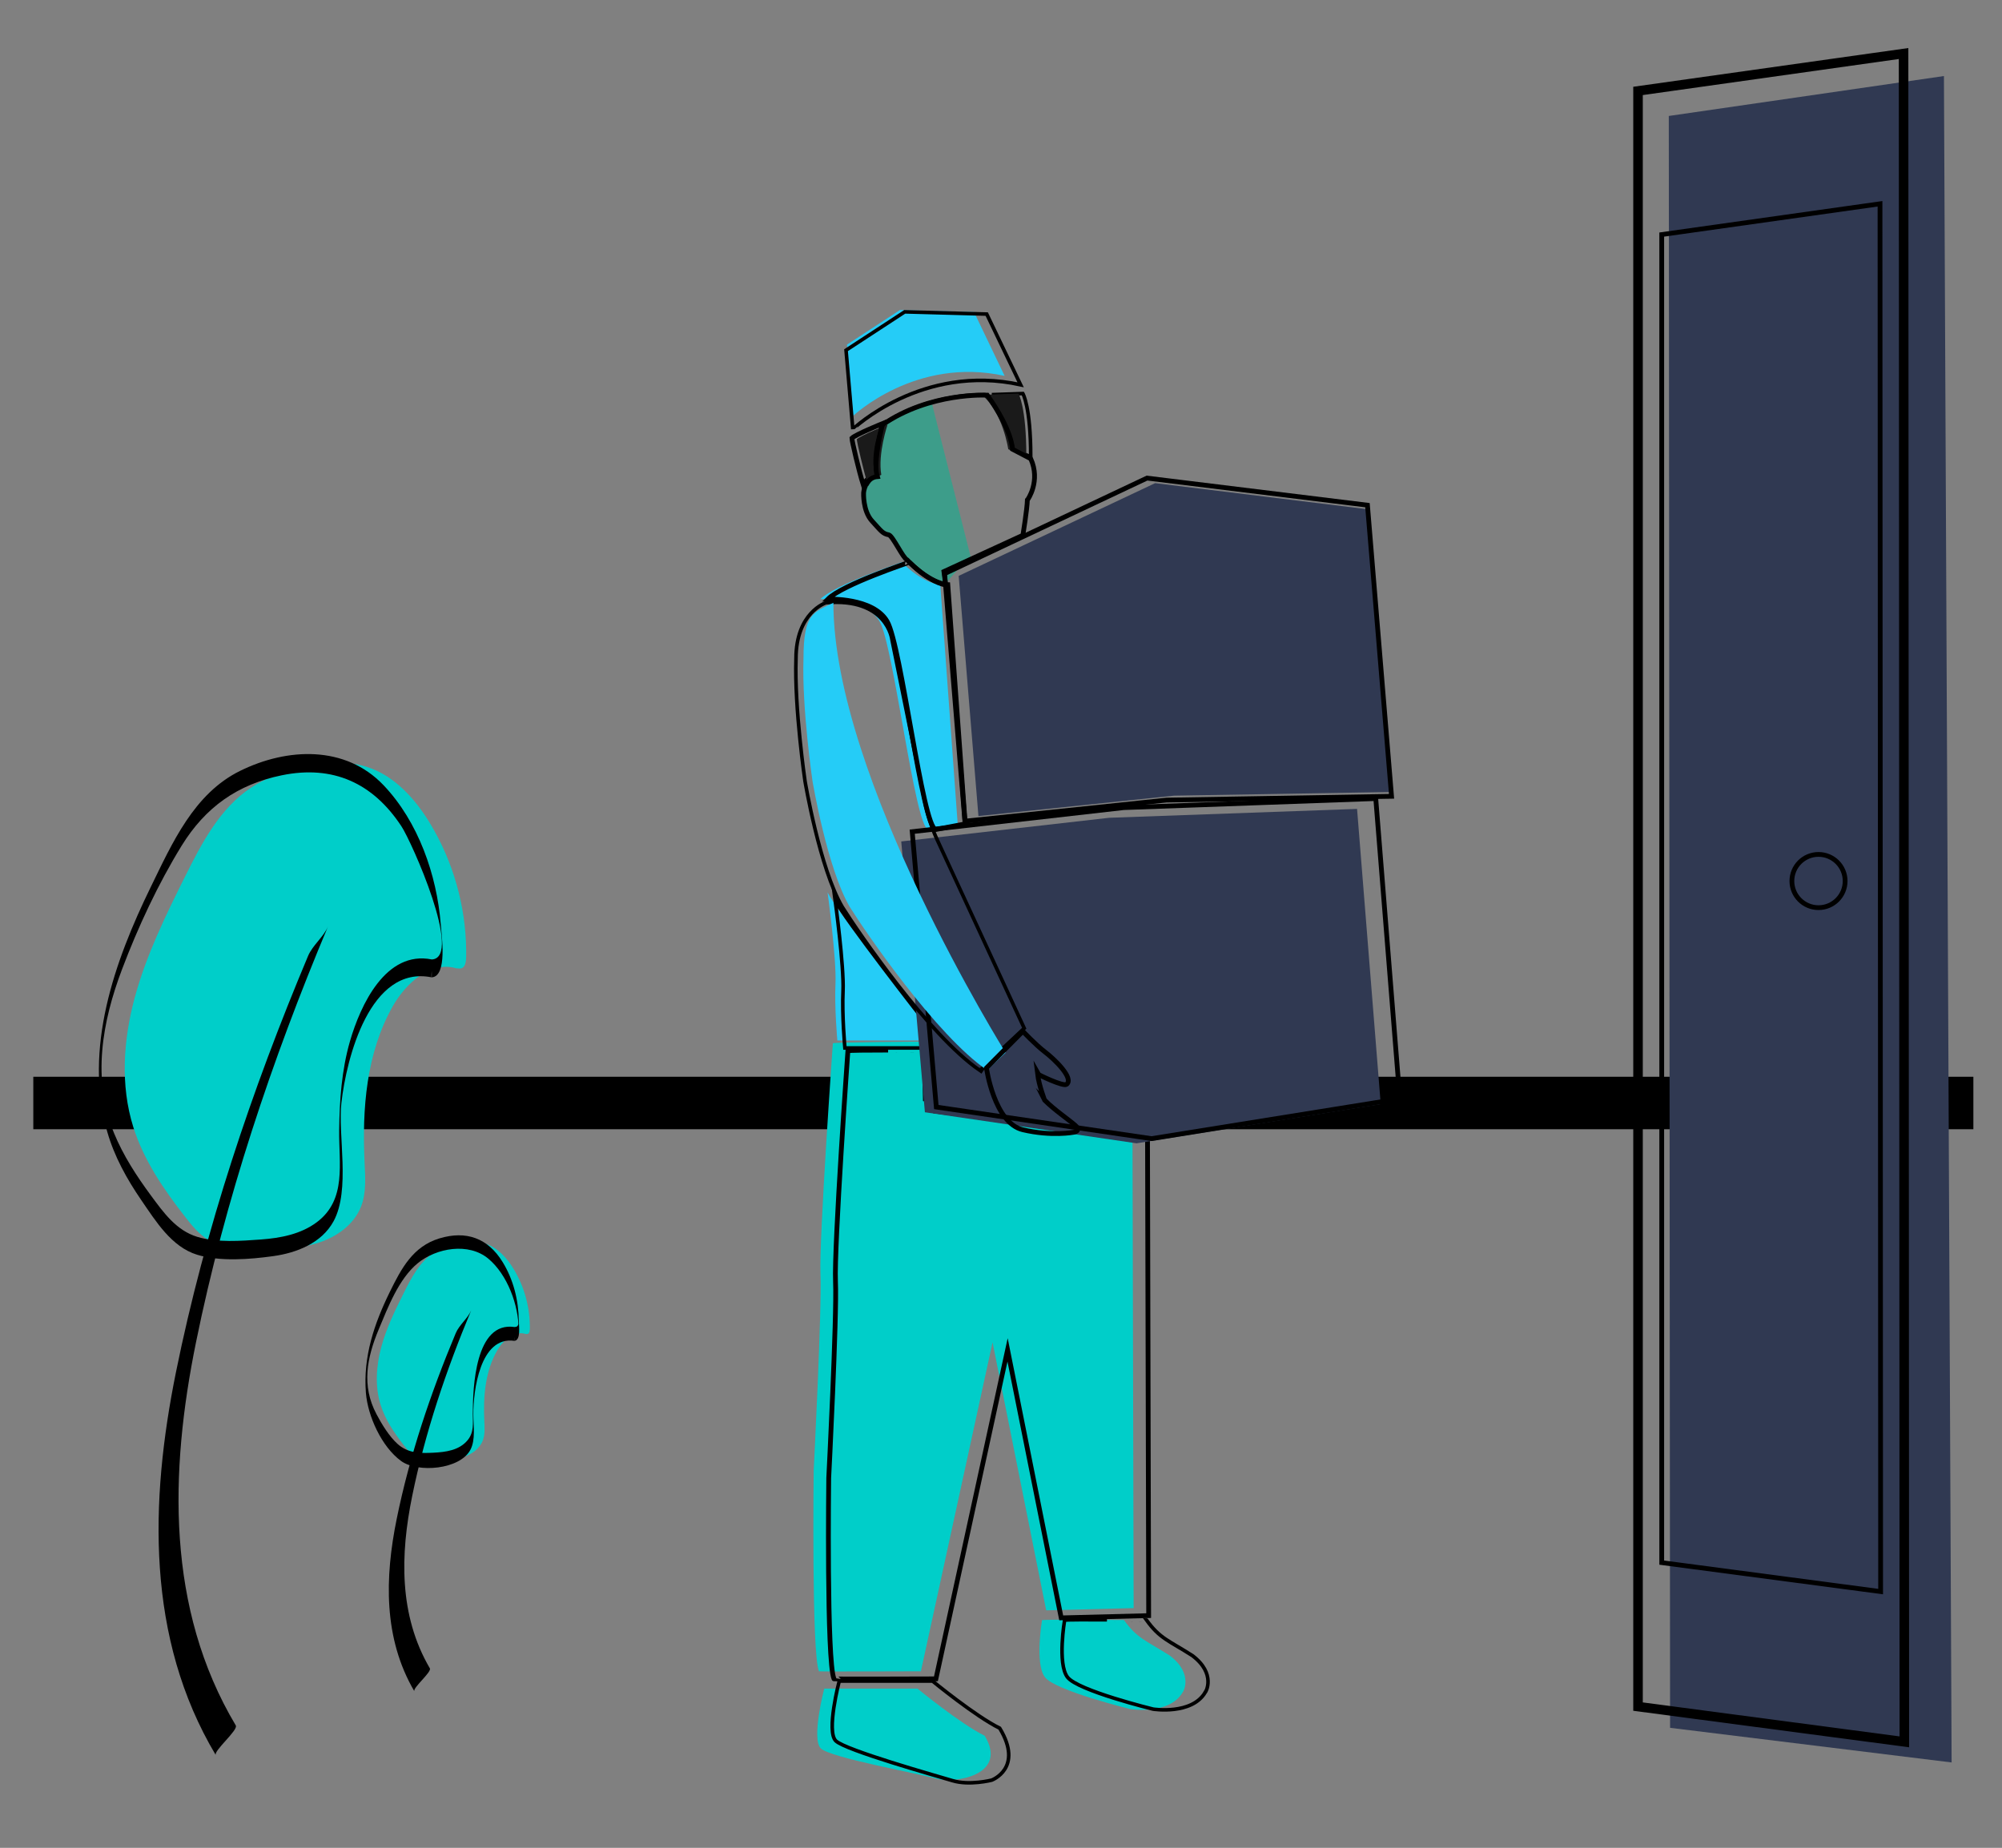 <?xml version="1.0" encoding="utf-8"?>
<!-- Generator: Adobe Illustrator 23.0.0, SVG Export Plug-In . SVG Version: 6.00 Build 0)  -->
<svg version="1.1" id="Layer_1" xmlns="http://www.w3.org/2000/svg" xmlns:xlink="http://www.w3.org/1999/xlink" x="0px" y="0px"
	 viewBox="0 0 419.62 387.36" style="enable-background:new 0 0 419.62 387.36;" xml:space="preserve">
<rect x="0" y="0" width="419.62" height="387.36" fill="#808080" stroke="none"/>
<style type="text/css">
	.st0{fill:none;stroke:#000000;stroke-width:11;stroke-miterlimit:10;}
	.st1{fill:#00CEC9;}
	.st2{fill:#25CCF7;}
	.st3{opacity:0.52;fill:#00B894;}
	.st4{fill:#303952;}
	.st5{fill:#FFFFFF;stroke:#000000;stroke-miterlimit:10;}
	.st6{fill:none;stroke:#000000;stroke-miterlimit:10;}
	.st7{fill:none;stroke:#000000;stroke-width:0.75;stroke-miterlimit:10;}
	.st8{fill:#1A1A1A;}
	.st9{fill:none;stroke:#000000;stroke-width:2;stroke-miterlimit:10;}
</style>
<line class="st0" x1="6.98" y1="231.22" x2="413.62" y2="231.22"/>
<path class="st1" d="M192.31,353.98c0,0,8.99,7.39,14.08,9.88c5.08,8.4-6.59,10.06-10.14,9c-3.55-1.06-22.15-4.37-24.2-6.34
	c-2.05-1.97,0.71-12.54,0.71-12.54H192.31z"/>
<path class="st1" d="M218.41,339.62c0,0-1.54,9.11,0.59,11.95c2.13,2.84,17.96,6.71,17.96,6.71s8.15,1.29,10.95-3.56
	c0.04,0.09,2.36-3.83-2.72-7.66c-4.94-3.16-6.81-3.54-9.62-7.46C235.58,339.6,219.19,339.45,218.41,339.62z"/>
<path class="st2" d="M197.08,122.57c0,0-3.4-0.05-8.07-4.73c0.07,0.07-13.96,4.64-17.07,7.76c0.04,0,9.49-0.4,12.43,4.68
	c2.94,5.08,7.39,43.02,10.17,43.61l6.19-1.18L197.08,122.57z"/>
<path class="st2" d="M173.46,187.04c0,0,1.89,13.96,1.66,19.08c-0.24,5.13,0.39,11.99,0.39,11.99h17.51l-0.39-5.05
	C192.63,213.06,175.04,190.59,173.46,187.04z"/>
<path class="st3" d="M195.27,84.33c-3.31,0.92-6.93,2.39-10.32,4.73c0,0-2.04,7.73-1.06,10.85c-2,0.18-2.76,2.16-2.88,3.38
	c0,0-0.19,3.8,1.77,5.94s2.22,2.64,3.52,2.89c0.85,0.27,2.94,4.85,3.83,5.25c0,0,4.02,4.37,8.03,5.26c0-0.68,5.27-5.98,5.27-5.98
	L195.27,84.33z"/>
<path class="st1" d="M174.57,218.7c0,0-2.92,41.12-2.6,48.38c0.32,7.25-1.42,41.16-1.42,41.16s-0.47,38.32,1.1,42.11
	c0,0.08,21.37,0,21.37,0l15.02-68.96l11.24,56.18l18.33-0.47l-0.24-100.07l-43.91-6.21l-0.27-12.47
	C193.2,218.35,174.81,218.46,174.57,218.7z"/>
<path class="st2" d="M210.57,78.8l-6.41-13.39l-15.52-0.43l-11.11,7.26l1.28,14.95C178.81,87.2,191.91,74.67,210.57,78.8z"/>
<g>
	<path class="st1" d="M95.68,203c-5.33-1.63-10.54,3.01-13.31,7.86c-5.6,9.81-6.5,21.61-5.95,32.89c0.15,3.09,0.38,6.29-0.74,9.17
		c-1.47,3.78-5.11,6.38-8.97,7.61s-7.99,1.28-12.04,1.33c-3.81,0.04-7.85,0.02-11.09-1.99c-1.9-1.18-3.34-2.94-4.71-4.7
		c-4.52-5.77-8.75-11.94-10.94-18.94c-2.74-8.75-2.08-18.29,0.32-27.14s6.46-17.15,10.55-25.36c3.48-6.99,7.28-14.27,13.78-18.59
		c3.27-2.17,7.05-3.46,10.87-4.32c4.41-1,9.1-1.44,13.41-0.07c5.79,1.83,10.15,6.68,13.29,11.87c4.81,7.95,7.45,17.21,7.56,26.5
		c0.02,1.92,0.15,4.22-1.74,3.88L95.68,203z"/>
</g>
<polygon class="st4" points="407.45,15.94 349.78,24.31 350.05,362.2 409.06,369.46 "/>
<path class="st5" d="M208.34-115.36"/>
<path class="st6" d="M198.66,122.57c0,0-3.4-0.05-8.07-4.73c0.07,0.07-13.96,4.64-17.07,7.76c0.04,0,9.49-0.4,12.43,4.68
	c2.94,5.08,7.39,43.02,10.17,43.61l6.19-1.18L198.66,122.57z"/>
<path class="st7" d="M175.04,188.62c0,0,1.89,13.96,1.66,19.08c-0.24,5.13,0.39,11.99,0.39,11.99h17.51l-0.39-5.05
	C194.2,214.64,176.62,192.16,175.04,188.62z"/>
<path class="st6" d="M177.72,220.28c0,0-2.92,41.12-2.6,48.38c0.32,7.25-1.42,41.16-1.42,41.16s-0.47,38.32,1.1,42.11
	c0,0.08,21.37,0,21.37,0l15.02-68.96l11.24,56.18l18.33-0.47l-0.24-100.07l-44.47-5.68l-1.66-12.77
	C194.4,220.16,177.96,220.04,177.72,220.28z"/>
<path class="st7" d="M212.25,94.17c0,0-1.13-7.82-5.56-11.4c-0.04,0,7.7-0.27,7.7-0.27s1.65,2.7,1.65,13.22
	C216.1,95.78,212.25,94.17,212.25,94.17z"/>
<path class="st8" d="M211.33,94.17c0,0-1.13-7.82-5.56-11.4c-0.04,0,7.7-0.27,7.7-0.27s1.65,2.7,1.65,13.22
	C215.18,95.78,211.33,94.17,211.33,94.17z"/>
<path class="st6" d="M185,88.78c0,0-2.07,6.11-1.31,10.54c-1.5,0.57-2.18,1.35-2.74,2.35c-0.96-3.08-2.39-9.22-2.39-9.82
	C179.35,91.07,185,88.78,185,88.78z"/>
<path class="st8" d="M186.03,89.01c0,0-2.07,6.11-1.31,10.54c-1.5,0.57-2.18,1.35-2.74,2.35c-0.96-3.08-2.39-9.22-2.39-9.82
	C180.37,91.3,186.03,89.01,186.03,89.01z"/>
<path class="st6" d="M206.94,82.84c0,0-12.02-0.68-21.99,6.22c0,0-2.04,7.73-1.06,10.85c-2,0.18-2.76,2.16-2.88,3.38
	c0,0-0.19,3.8,1.77,5.94s2.22,2.64,3.52,2.89c0.85,0.27,2.94,4.85,3.83,5.25c0,0,4.02,4.37,8.03,5.26c0-0.68-0.31-2.82-0.31-2.82
	l16.55-7.61c0,0,0.89-5.48,0.94-7.39c0.11-0.1,2.81-3.96,0.71-8.64c0,0-3.83-2-3.83-2S212.22,90.27,206.94,82.84z"/>
<path class="st7" d="M213.92,80.66l-7.1-14.82l-17.19-0.47l-12.3,8.04l1.42,16.56C178.75,89.97,193.25,76.09,213.92,80.66z"/>
<path class="st7" d="M223.14,339.62c0,0-1.54,9.11,0.59,11.95c2.13,2.84,17.96,6.71,17.96,6.71s8.15,1.29,10.95-3.56
	c0.04,0.09,2.36-3.83-2.72-7.66c-4.94-3.16-6.81-3.54-9.62-7.46C240.31,339.6,223.92,339.45,223.14,339.62z"/>
<path class="st7" d="M239.95,339.08"/>
<path class="st7" d="M195.46,352.4c0,0,8.99,7.39,14.08,9.88c5.08,8.4-1.69,10.89-1.69,10.89s-4.64,1.18-8.19,0.11
	c-3.55-1.06-22.41-6.37-24.47-8.34c-2.05-1.97,0.71-12.54,0.71-12.54H195.46z"/>
<polygon class="st6" points="348.3,49.17 394.05,42.72 394.18,333.64 348.3,327.57 "/>
<polygon class="st9" points="343.33,19.06 398.99,11.22 399.15,365.14 343.33,357.75 "/>
<circle class="st6" cx="381.16" cy="184.69" r="5.58"/>
<path class="st7" d="M206.57,82.75c0,0-11.64-0.59-21.62,6.31c0,0-2.51,6.5-1.06,10.85"/>
<g>
	<polygon class="st4" points="289.4,231.45 238.22,239.67 193.86,233.16 188.9,176.39 232.48,171.43 284.44,169.57 	"/>
	<polygon class="st4" points="286.96,106.79 242.12,101.28 200.94,120.72 205.08,171.07 246.1,166.79 291.86,166.02 	"/>
	<polygon class="st6" points="286.62,105.9 240.41,100.22 197.99,120.25 202.24,172.14 244.51,167.72 291.67,166.93 	"/>
	<polygon class="st6" points="293.4,230.33 241.36,238.69 196.25,232.07 191.2,174.34 235.52,169.3 288.36,167.4 	"/>
</g>
<g>
	<g>
		<path d="M90.52,201.13c-9.67-1.96-14.99,9.61-17.17,17.16c-1.75,6.07-2.18,12.37-2.26,18.65c-0.09,6.92,1.63,14.55-4.7,19.28
			c-3.36,2.51-7.58,3.31-11.67,3.61c-4.22,0.31-9.26,0.7-13.37-0.55c-4.44-1.36-7.08-5.11-9.72-8.68c-3.01-4.08-5.8-8.37-7.73-13.07
			c-4.65-11.31-2.5-23.32,1.7-34.39c3.34-8.82,7.52-17.81,12.47-25.85c4.96-8.05,11.71-12.87,21-14.77
			c10.73-2.2,19.1,1.63,25.06,10.68C86.27,176.42,97.12,200.75,90.52,201.13c-0.11,0.01,0.02,3.75-0.04,3.75
			c3.35-0.19,2.08-8.85,1.9-11.13c-0.82-10.35-4.72-21.51-11.98-29.14c-8.01-8.42-20.18-7.89-30.08-3.01
			c-9.69,4.77-14.23,15.16-18.73,24.36c-7.59,15.55-14.1,33.84-9.12,51.26c1.48,5.19,4.11,9.94,7.15,14.37
			c3.03,4.4,6.32,9.79,11.7,11.44c4.81,1.48,11.04,0.97,15.96,0.29c4.89-0.68,10.13-2.72,12.63-7.3c3.59-6.59,0.88-18.1,1.65-24.86
			c1.05-9.25,5.95-28.9,18.92-26.28C90.28,204.84,90.78,201.18,90.52,201.13z"/>
	</g>
</g>
<g>
	<g>
		<path d="M64.57,200.4c-11.8,28.07-21.62,57.33-27.68,87.21c-5.5,27.13-6.29,55.79,8.34,80.31c-0.52-0.87,4.76-5.26,4.19-6.22
			c-14.62-24.51-13.86-53.19-8.34-80.31c6.08-29.88,15.88-59.13,27.68-87.21C67.82,196.44,65.52,198.13,64.57,200.4L64.57,200.4z"/>
	</g>
</g>
<path class="st1" d="M110.14,279.63c-2.39-0.73-4.72,1.35-5.96,3.52c-2.51,4.4-2.91,9.68-2.67,14.74c0.07,1.38,0.17,2.82-0.33,4.11
	c-0.66,1.69-2.29,2.86-4.02,3.41s-3.58,0.58-5.4,0.6c-1.71,0.02-3.52,0.01-4.97-0.89c-0.85-0.53-1.5-1.32-2.11-2.11
	c-2.02-2.59-3.92-5.35-4.9-8.49c-1.23-3.92-0.93-8.19,0.14-12.16c1.07-3.97,2.89-7.68,4.73-11.36c1.56-3.13,3.26-6.39,6.17-8.33
	c1.46-0.97,3.16-1.55,4.87-1.94c1.98-0.45,4.08-0.64,6.01-0.03c2.59,0.82,4.55,2.99,5.96,5.32c2.16,3.56,3.34,7.71,3.39,11.88
	c0.01,0.86,0.07,1.89-0.78,1.74L110.14,279.63z"/>
<g>
	<path d="M107.83,278.18c-8.23-1.21-8.73,12.65-8.73,18.19c0,1.99,0.29,3.87-1.09,5.54c-1.78,2.14-4.6,2.49-7.2,2.62
		c-2.78,0.14-5.31,0.11-7.47-1.83c-1.77-1.6-3.32-4.14-4.43-6.25c-3.16-5.96-2.02-11.83,0.48-17.8c1.93-4.62,4.19-10.57,8.16-13.84
		c3.94-3.23,10.68-4.39,14.8-0.96c3.99,3.32,6.4,9.8,6.34,14.91c0.01-0.48,0.02-0.97,0.03-1.45
		C108.55,277.95,108.5,278.14,107.83,278.18c-0.09,0,0.01,2.9-0.03,2.9c1.43-0.08,0.95-3.24,0.94-4.22
		c-0.06-4.32-1.12-8.6-3.39-12.3c-3.08-5.03-7.64-6.65-13.24-4.96c-5.55,1.67-7.98,6.3-10.38,11.17
		c-3.31,6.74-5.63,13.62-5.04,21.18c0.38,4.89,3.29,11.33,7.37,14.31c3.52,2.57,12.34,1.8,14.53-2.33c1.12-2.12,0.63-5.1,0.62-7.44
		c-0.02-4.85,1.38-16.46,8.6-15.41C107.7,281.07,107.98,278.2,107.83,278.18z"/>
</g>
<g>
	<path d="M95.52,279.48c-5.25,12.54-9.65,25.58-12.37,38.92c-2.5,12.27-2.82,25.02,3.7,36.14c-0.4-0.69,3.69-4.06,3.25-4.81
		c-6.52-11.12-6.21-23.87-3.7-36.14c2.72-13.34,7.12-26.38,12.37-38.92C98.03,276.41,96.25,277.73,95.52,279.48L95.52,279.48z"/>
</g>
<path class="st7" d="M173.11,126.36c0,0-6.27,2.01-6.27,11.71c-0.35,10.41,1.89,25.67,1.89,25.67s3.08,18.33,7.81,26.38
	c3.25,5.2,18.1,26.91,28.8,34.24c0-0.06,9.34-8.81,9.34-8.81l-18.21-39.43c-1.2-2.59-2.09-5.32-2.65-8.11l-6.87-33.95
	C186.95,134.05,185.92,125.22,173.11,126.36z"/>
<path class="st2" d="M174.68,126.36c-4.05,2-6.27,2.01-6.27,11.71c-0.35,10.41,1.89,25.67,1.89,25.67s3.08,18.33,7.81,26.38
	c3.25,5.2,18.1,26.91,28.8,34.24c0-0.03,1.83-1.76,3.87-3.68C210.79,220.68,174.66,162.96,174.68,126.36z"/>
<path class="st6" d="M206.76,223.88c0,0,1.6,11.53,7.63,12.95c6.03,1.42,10.65,0.53,10.65,0.53s1.72-0.24,0.3-1.48
	c-1.42-1.24-4.32-3.19-6.39-5.26c0.06,0.12-1.18-3.02-1.48-5.5c0.06,0.12,5.38,2.72,6.09,2.19c1.6-1.3-2.54-5.26-4.55-6.8
	s-4.61-4.32-4.61-4.32L206.76,223.88z"/>
</svg>
